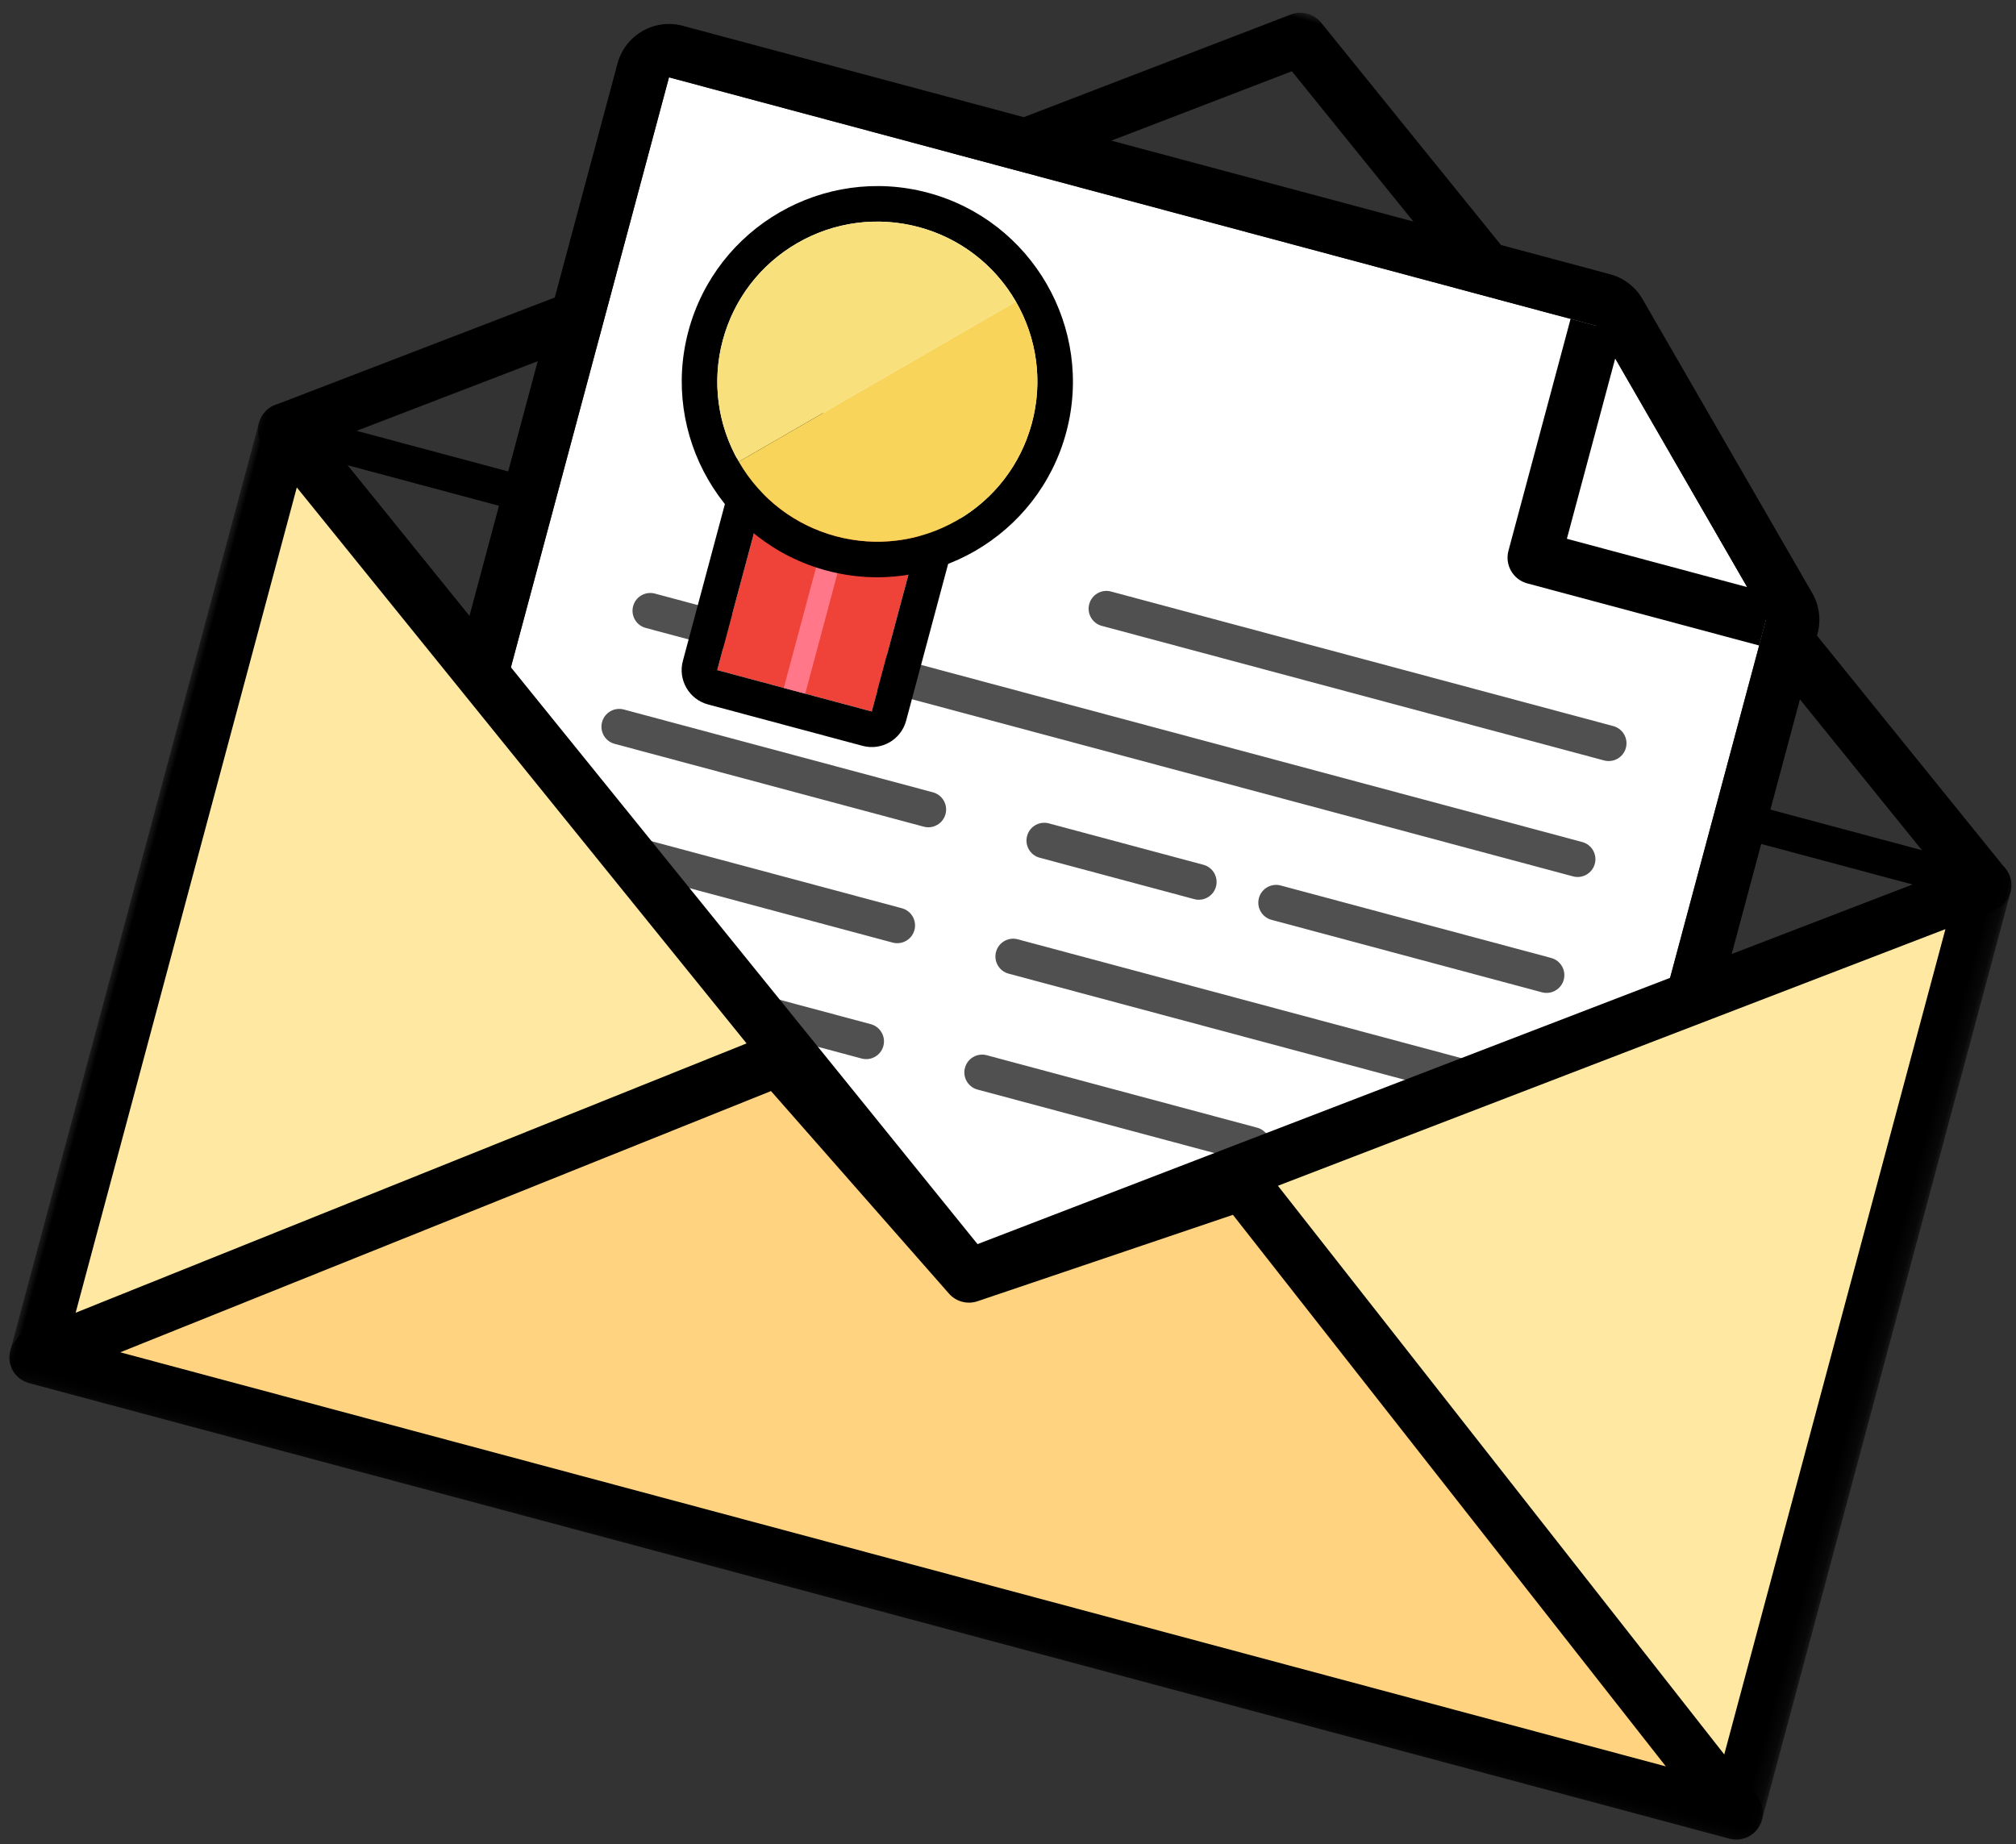 <?xml version="1.0" encoding="UTF-8"?>
<svg width="141px" height="129px" viewBox="0 0 141 129" version="1.1" xmlns="http://www.w3.org/2000/svg" xmlns:xlink="http://www.w3.org/1999/xlink">
    <rect x="0" y="0" width="141" height="129" fill="#333333" stroke="none"/>
    <!-- Generator: Sketch 43.1 (39012) - http://www.bohemiancoding.com/sketch -->
    <title>Group 34</title>
    <desc>Created with Sketch.</desc>
    <defs>
        <polygon id="path-1" points="126.834 -1.06670647e-13 0 -1.06670647e-13 0 93.279 126.834 93.279 126.834 -1.24344979e-13"></polygon>
        <polygon id="path-3" points="1.13686838e-13 115.666 126.834 115.666 126.834 -1.24344979e-13 1.13686838e-13 -1.24344979e-13"></polygon>
    </defs>
    <g id="Page-1" stroke="none" stroke-width="1" fill="none" fill-rule="evenodd">
        <g id="Review-&amp;-Submit" transform="translate(-111, -142)">
            <g id="Group-34" transform="translate(187.5, 199) rotate(15) translate(-187.5, -199) translate(124, 141)">
                <g id="Group-4" transform="translate(0, -0)">
                    <mask id="mask-2" fill="white">
                        <use xlink:href="#path-1"></use>
                    </mask>
                    <g id="Clip-3"></g>
                    <path d="M5.037,46.64 L63.417,89.107 L121.797,46.64 L63.417,4.172 L5.037,46.64 Z M63.417,93.279 C63.032,93.279 62.647,93.16 62.32,92.922 L0.768,48.148 C0.286,47.797 0,47.236 0,46.64 C0,46.043 0.286,45.482 0.768,45.131 L62.32,0.357 C62.974,-0.119 63.86,-0.119 64.514,0.357 L126.065,45.131 C126.548,45.482 126.834,46.043 126.834,46.64 C126.834,47.236 126.548,47.797 126.065,48.148 L64.514,92.922 C64.187,93.16 63.802,93.279 63.417,93.279 L63.417,93.279 Z" id="Fill-2" fill="#000000" mask="url(#mask-2)"></path>
                </g>
                <mask id="mask-4" fill="white">
                    <use xlink:href="#path-3"></use>
                </mask>
                <g id="Clip-6"></g>
                <polygon id="Fill-5" fill="#000000" mask="url(#mask-4)" points="1.865 47.883 18.652 47.883 18.652 45.396 1.865 45.396"></polygon>
                <polygon id="Fill-7" fill="#000000" mask="url(#mask-4)" points="108.181 47.883 124.968 47.883 124.968 45.396 108.181 45.396"></polygon>
                <path d="M52.226,32.648 C52.226,38.83 47.215,43.841 41.034,43.841 C34.854,43.841 29.843,38.83 29.843,32.648 C29.843,26.466 34.854,21.454 41.034,21.454 C47.215,21.454 52.226,26.466 52.226,32.648" id="Fill-8" fill="#F8D45B" mask="url(#mask-4)"></path>
                <polygon id="Fill-9" fill="#FFFFFF" mask="url(#mask-4)" points="21.45 15.857 88.597 15.857 105.384 32.648 105.384 108.204 21.45 108.204"></polygon>
                <path d="M88.597,12.126 L21.45,12.126 C19.39,12.126 17.72,13.797 17.72,15.857 L17.72,111.002 C17.72,113.063 19.39,114.733 21.45,114.733 L105.384,114.733 C107.444,114.733 109.114,113.063 109.114,111.002 L109.114,32.648 C109.114,31.658 108.721,30.709 108.022,30.009 L91.235,13.219 C90.535,12.519 89.587,12.126 88.597,12.126 M88.597,15.857 L105.384,32.648 L105.384,111.002 L21.45,111.002 L21.45,15.857 L88.597,15.857" id="Fill-10" fill="#000000" mask="url(#mask-4)"></path>
                <path d="M52.226,61.875 L29.843,61.875 C29.157,61.875 28.6,61.318 28.6,60.631 C28.6,59.945 29.157,59.388 29.843,59.388 L52.226,59.388 C52.912,59.388 53.469,59.945 53.469,60.631 C53.469,61.318 52.912,61.875 52.226,61.875" id="Fill-11" fill="#505050" mask="url(#mask-4)"></path>
                <path d="M52.226,70.27 L29.843,70.27 C29.157,70.27 28.6,69.713 28.6,69.026 C28.6,68.34 29.157,67.783 29.843,67.783 L52.226,67.783 C52.912,67.783 53.469,68.34 53.469,69.026 C53.469,69.713 52.912,70.27 52.226,70.27" id="Fill-12" fill="#505050" mask="url(#mask-4)"></path>
                <path d="M52.226,78.665 L29.843,78.665 C29.157,78.665 28.6,78.108 28.6,77.422 C28.6,76.735 29.157,76.178 29.843,76.178 L52.226,76.178 C52.912,76.178 53.469,76.735 53.469,77.422 C53.469,78.108 52.912,78.665 52.226,78.665" id="Fill-13" fill="#505050" mask="url(#mask-4)"></path>
                <path d="M52.226,87.06 L29.843,87.06 C29.157,87.06 28.6,86.504 28.6,85.817 C28.6,85.13 29.157,84.573 29.843,84.573 L52.226,84.573 C52.912,84.573 53.469,85.13 53.469,85.817 C53.469,86.504 52.912,87.06 52.226,87.06" id="Fill-14" fill="#505050" mask="url(#mask-4)"></path>
                <path d="M96.99,53.48 L29.843,53.48 C29.157,53.48 28.6,52.923 28.6,52.236 C28.6,51.549 29.157,50.993 29.843,50.993 L96.99,50.993 C97.677,50.993 98.234,51.549 98.234,52.236 C98.234,52.923 97.677,53.48 96.99,53.48" id="Fill-15" fill="#505050" mask="url(#mask-4)"></path>
                <path d="M96.99,45.085 L60.619,45.085 C59.932,45.085 59.376,44.528 59.376,43.841 C59.376,43.154 59.932,42.597 60.619,42.597 L96.99,42.597 C97.677,42.597 98.234,43.154 98.234,43.841 C98.234,44.528 97.677,45.085 96.99,45.085" id="Fill-16" fill="#505050" mask="url(#mask-4)"></path>
                <path d="M96.99,61.875 L77.406,61.875 C76.719,61.875 76.162,61.318 76.162,60.631 C76.162,59.945 76.719,59.388 77.406,59.388 L96.99,59.388 C97.677,59.388 98.234,59.945 98.234,60.631 C98.234,61.318 97.677,61.875 96.99,61.875" id="Fill-17" fill="#505050" mask="url(#mask-4)"></path>
                <path d="M71.81,61.875 L60.619,61.875 C59.932,61.875 59.376,61.318 59.376,60.631 C59.376,59.945 59.932,59.388 60.619,59.388 L71.81,59.388 C72.497,59.388 73.054,59.945 73.054,60.631 C73.054,61.318 72.497,61.875 71.81,61.875" id="Fill-18" fill="#505050" mask="url(#mask-4)"></path>
                <path d="M96.99,87.06 L77.406,87.06 C76.719,87.06 76.162,86.504 76.162,85.817 C76.162,85.13 76.719,84.573 77.406,84.573 L96.99,84.573 C97.677,84.573 98.234,85.13 98.234,85.817 C98.234,86.504 97.677,87.06 96.99,87.06" id="Fill-19" fill="#505050" mask="url(#mask-4)"></path>
                <path d="M96.99,70.27 L60.619,70.27 C59.932,70.27 59.376,69.713 59.376,69.026 C59.376,68.34 59.932,67.783 60.619,67.783 L96.99,67.783 C97.677,67.783 98.234,68.34 98.234,69.026 C98.234,69.713 97.677,70.27 96.99,70.27" id="Fill-20" fill="#505050" mask="url(#mask-4)"></path>
                <path d="M96.99,78.665 L85.799,78.665 C85.112,78.665 84.556,78.108 84.556,77.422 C84.556,76.735 85.112,76.178 85.799,76.178 L96.99,76.178 C97.677,76.178 98.234,76.735 98.234,77.422 C98.234,78.108 97.677,78.665 96.99,78.665" id="Fill-21" fill="#505050" mask="url(#mask-4)"></path>
                <path d="M80.204,78.665 L60.619,78.665 C59.932,78.665 59.376,78.108 59.376,77.422 C59.376,76.735 59.932,76.178 60.619,76.178 L80.204,76.178 C80.89,76.178 81.447,76.735 81.447,77.422 C81.447,78.108 80.89,78.665 80.204,78.665" id="Fill-22" fill="#505050" mask="url(#mask-4)"></path>
                <polygon id="Fill-23" fill="#EF4239" mask="url(#mask-4)" points="35.439 55.035 46.63 55.035 46.63 38.244 35.439 38.244"></polygon>
                <path d="M46.63,35.757 L35.439,35.757 C34.065,35.757 32.952,36.871 32.952,38.244 L32.952,55.035 C32.952,56.408 34.065,57.522 35.439,57.522 L46.63,57.522 C48.003,57.522 49.117,56.408 49.117,55.035 L49.117,38.244 C49.117,36.871 48.003,35.757 46.63,35.757 L46.63,35.757 Z M35.439,55.035 L46.63,55.035 L46.63,38.244 L35.439,38.244 L35.439,55.035 Z" id="Fill-24" fill="#000000" mask="url(#mask-4)"></path>
                <polygon id="Fill-25" fill="#FF7788" mask="url(#mask-4)" points="40.257 55.035 41.812 55.035 41.812 45.085 40.257 45.085"></polygon>
                <path d="M41.034,18.967 C33.492,18.967 27.356,25.104 27.356,32.648 C27.356,40.191 33.492,46.329 41.034,46.329 C48.577,46.329 54.713,40.191 54.713,32.648 C54.713,25.104 48.577,18.967 41.034,18.967 M41.034,21.454 C47.215,21.454 52.226,26.466 52.226,32.648 C52.226,38.83 47.215,43.841 41.034,43.841 C34.854,43.841 29.843,38.83 29.843,32.648 C29.843,26.466 34.854,21.454 41.034,21.454" id="Fill-26" fill="#000000" mask="url(#mask-4)"></path>
                <path d="M33.121,40.563 C28.751,36.191 28.751,29.104 33.121,24.733 C37.492,20.361 44.577,20.361 48.948,24.733" id="Fill-27" fill="#F8E17D" mask="url(#mask-4)"></path>
                <path d="M48.948,24.733 C53.318,29.104 53.318,36.191 48.948,40.563 C44.577,44.934 37.491,44.934 33.121,40.563" id="Fill-28" fill="#F8D45B" mask="url(#mask-4)"></path>
                <path d="M105.384,34.513 L88.597,34.513 C87.567,34.513 86.732,33.678 86.732,32.648 L86.732,15.857 L90.462,15.857 L90.462,30.782 L105.384,30.782 L105.384,34.513 Z" id="Fill-29" fill="#000000" mask="url(#mask-4)"></path>
                <polygon id="Fill-30" fill="#FFE9A2" mask="url(#mask-4)" points="124.968 113.8 1.865 113.8 1.865 46.64 63.417 91.413 124.968 46.64"></polygon>
                <path d="M3.73,111.935 L123.103,111.935 L123.103,50.303 L64.514,92.922 C63.86,93.398 62.974,93.398 62.32,92.922 L3.73,50.303 L3.73,111.935 Z M124.968,115.666 L1.865,115.666 C0.835,115.666 9.32598917e-05,114.831 9.32598917e-05,113.8 L9.32598917e-05,46.64 C9.32598917e-05,45.938 0.394,45.295 1.019,44.977 C1.644,44.659 2.395,44.718 2.962,45.131 L63.417,89.107 L123.871,45.131 C124.438,44.718 125.19,44.659 125.815,44.977 C126.44,45.295 126.834,45.938 126.834,46.64 L126.834,113.8 C126.834,114.831 125.998,115.666 124.968,115.666 L124.968,115.666 Z" id="Fill-31" fill="#000000" mask="url(#mask-4)"></path>
                <polygon id="Fill-32" fill="#FFD37F" mask="url(#mask-4)" points="124.968 113.8 1.865 113.8 46.63 80.22 63.417 91.413 80.204 80.22"></polygon>
                <path d="M7.461,111.935 L119.373,111.935 L80.14,82.505 L64.451,92.966 C63.825,93.384 63.009,93.384 62.382,92.966 L46.693,82.504 L7.461,111.935 Z M124.968,115.666 L1.865,115.666 C1.062,115.666 0.35,115.152 0.096,114.39 C-0.158,113.628 0.104,112.79 0.746,112.308 L45.511,78.728 C46.144,78.253 47.006,78.228 47.665,78.668 L63.417,89.171 L79.169,78.668 C79.827,78.23 80.69,78.253 81.323,78.728 L126.087,112.308 C126.73,112.79 126.992,113.628 126.738,114.39 C126.484,115.152 125.771,115.666 124.968,115.666 L124.968,115.666 Z" id="Fill-33" fill="#000000" mask="url(#mask-4)"></path>
            </g>
        </g>
    </g>
</svg>